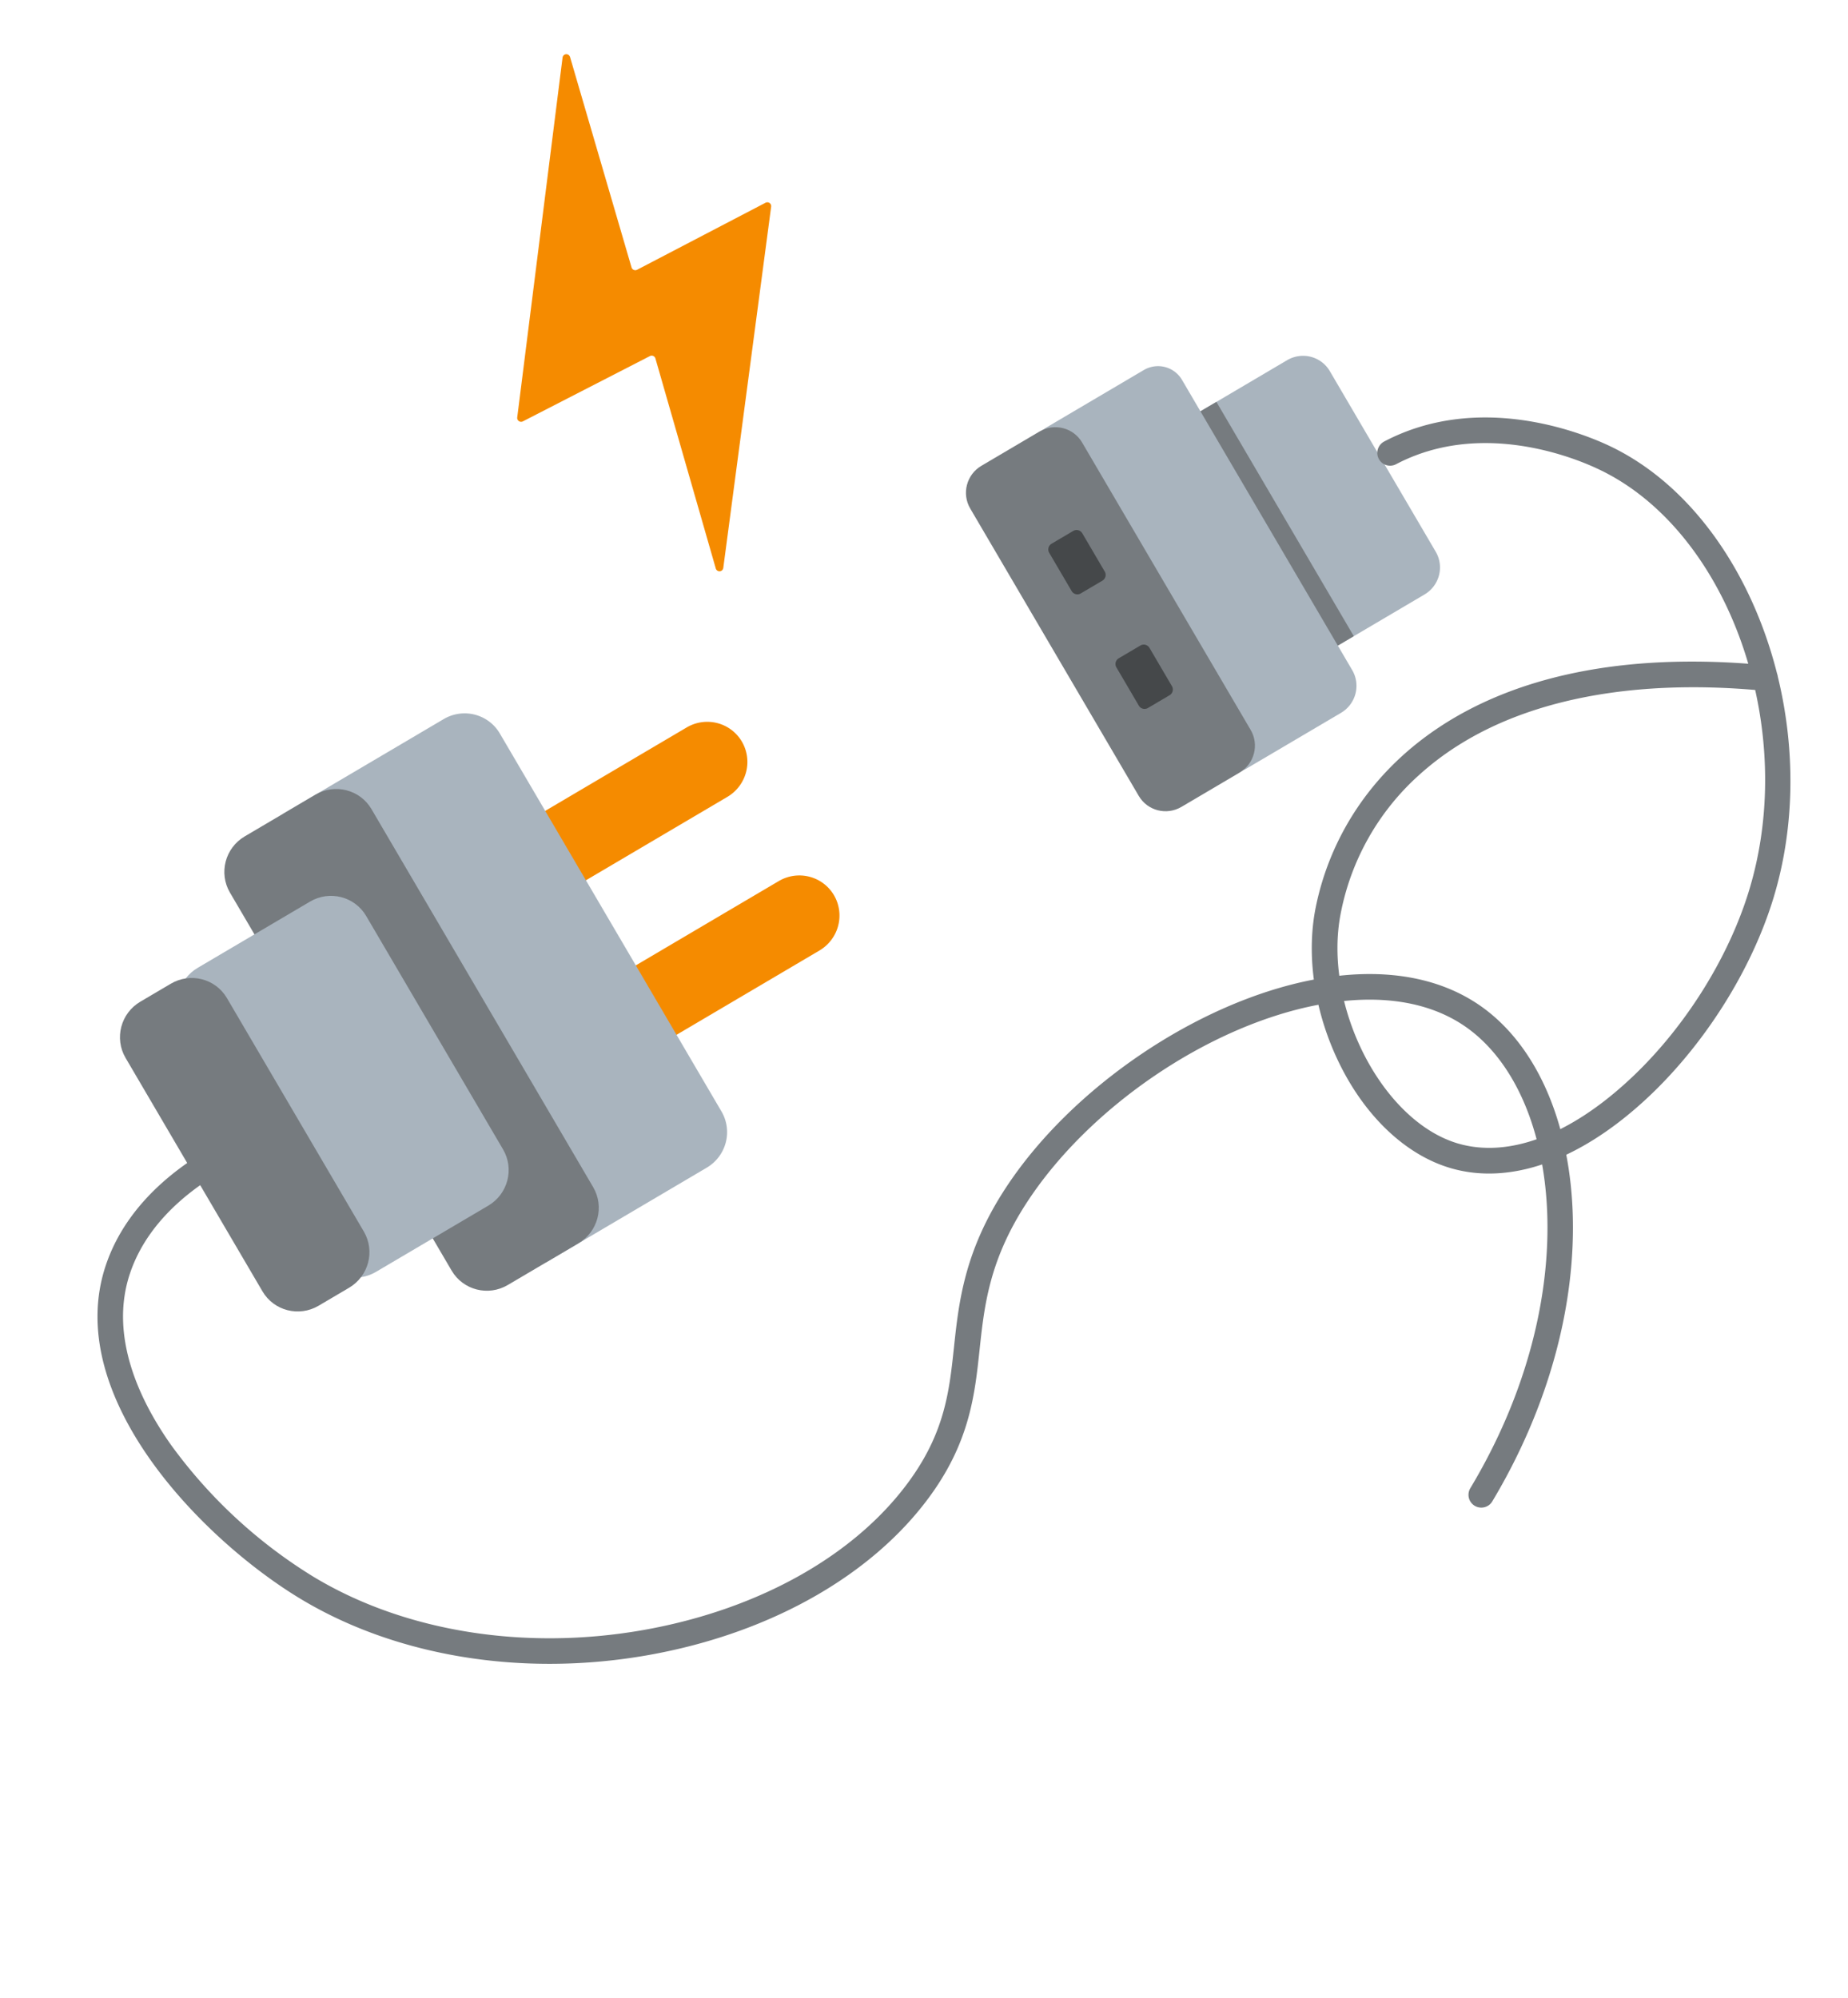 <svg fill="none" xmlns="http://www.w3.org/2000/svg" viewBox="100 100 370 400">
  <path d="m339.528 182.837 18.178-10.721a6.266 6.266 0 0 1 4.736-.677 6.198 6.198 0 0 1 3.807 2.866l21.21 36.17a6.223 6.223 0 0 1 .647 4.729 6.3 6.3 0 0 1-2.891 3.822l-18.178 10.721a7.45 7.45 0 0 1-5.628.804 7.357 7.357 0 0 1-4.522-3.405l-20.006-34.117a7.353 7.353 0 0 1-.959-2.734 7.42 7.42 0 0 1 1.433-5.518 7.494 7.494 0 0 1 2.173-1.94Z" fill="#A9B4BE"/>
  <path d="m343.544 180.465-4.93 2.908 27.509 46.909 4.929-2.907-27.508-46.91Z" fill="#767B7F"/>
  <path d="m309.551 185.565 19.453-11.473a5.627 5.627 0 0 1 2.063-.724 5.584 5.584 0 0 1 2.177.118 5.546 5.546 0 0 1 3.408 2.566l34.084 58.124a6.223 6.223 0 0 1 .648 4.729 6.298 6.298 0 0 1-2.892 3.822l-18.888 11.14a5.608 5.608 0 0 1-4.24.606 5.548 5.548 0 0 1-3.408-2.566l-34.414-58.686a5.571 5.571 0 0 1-.579-4.234 5.644 5.644 0 0 1 2.588-3.422Z" fill="#A9B4BE"/>
  <path d="m308.113 186.408-11.617 6.852c-2.979 1.757-3.984 5.585-2.244 8.551l33.751 57.556c1.739 2.965 5.563 3.946 8.542 2.189l11.617-6.852c2.979-1.757 3.983-5.585 2.244-8.551l-33.751-57.556c-1.739-2.965-5.563-3.946-8.542-2.189Z" fill="#767B7F"/>
  <path d="m314.873 206.309-4.327 2.552a1.334 1.334 0 0 0-.478 1.821l4.498 7.669c.37.632 1.184.841 1.819.467l4.327-2.553a1.333 1.333 0 0 0 .478-1.82l-4.498-7.67a1.325 1.325 0 0 0-1.819-.466ZM328.323 229.248l-4.327 2.552a1.334 1.334 0 0 0-.478 1.821l4.498 7.669c.37.632 1.185.841 1.819.467l4.327-2.553a1.333 1.333 0 0 0 .478-1.82l-4.498-7.67a1.324 1.324 0 0 0-1.819-.466Z" fill="#45484A"/>
  <path d="M429.066 320.533c-13.208 12.023-26.909 16.772-38.605 13.358-8.846-2.582-16.933-10.131-22.185-20.727-5.072-10.235-6.811-21.712-4.849-31.478 5.359-26.522 30.952-52.927 86.605-48.793-5.117-17.52-15.908-32.451-30.297-39.096-5.198-2.427-23.532-9.62-40.212-.853a2.578 2.578 0 0 1-1.962.184 2.557 2.557 0 0 1-1.681-3.217 2.596 2.596 0 0 1 1.266-1.516c18.779-9.866 39.025-1.929 44.779.736 16.567 7.692 28.724 25.339 33.865 45.72.072.195.123.398.151.604 3.477 14.251 3.52 29.787-.797 44.123-4.455 14.808-14.187 30.102-26.007 40.891l-.071.064Zm-45.043-65.268a49.941 49.941 0 0 0-15.55 27.422c-3.733 18.448 8.139 41.78 23.468 46.273 9.892 2.877 21.851-1.454 33.697-12.237l.082-.074c11.17-10.168 20.333-24.598 24.533-38.559 3.916-12.981 4.052-26.996 1.165-39.943-23.768-2.029-44.067 1.656-58.734 10.641a57.078 57.078 0 0 0-8.661 6.477Z" fill="#767B7F"/>
  <path d="m197.465 269.254 40.017-23.602a8.1 8.1 0 0 1 6.128-.875 8.012 8.012 0 0 1 4.926 3.708 8.056 8.056 0 0 1 .838 6.12 8.15 8.15 0 0 1-3.742 4.946l-40.017 23.602-8.15-13.899ZM215.891 300.021l40.029-23.609a8.102 8.102 0 0 1 6.129-.875 8.012 8.012 0 0 1 4.926 3.708 8.056 8.056 0 0 1 .837 6.12 8.143 8.143 0 0 1-3.741 4.946l-40.03 23.61-8.15-13.9Z" fill="#F58B00"/>
  <path d="m156.648 262.96 32.188-18.984a8.274 8.274 0 0 1 3.03-1.063 8.193 8.193 0 0 1 6.08 1.558 8.137 8.137 0 0 1 2.125 2.385l44.384 75.688a8.179 8.179 0 0 1 .851 6.219 8.277 8.277 0 0 1-3.803 5.028l-32.187 18.984-52.668-89.815Z" fill="#A9B4BE"/>
  <path d="m163.14 259.123-14.149 8.345c-3.918 2.31-5.239 7.346-2.952 11.247l44.388 75.694c2.288 3.901 7.318 5.19 11.235 2.879l14.149-8.345c3.918-2.31 5.239-7.346 2.952-11.247l-44.388-75.694c-2.287-3.901-7.317-5.19-11.235-2.879Z" fill="#767B7F"/>
  <path d="m162.075 280.518-22.505 13.274c-3.918 2.31-5.239 7.346-2.951 11.247l27.412 46.746c2.287 3.901 7.317 5.19 11.235 2.879l22.505-13.273c3.918-2.311 5.239-7.347 2.952-11.247l-27.412-46.746c-2.288-3.901-7.318-5.19-11.236-2.88Z" fill="#A9B4BE"/>
  <path d="m134.201 296.961-6.11 3.603c-3.918 2.311-5.239 7.346-2.952 11.247l27.412 46.746c2.288 3.901 7.318 5.19 11.236 2.88l6.11-3.604c3.917-2.311 5.239-7.346 2.951-11.247l-27.412-46.746c-2.287-3.901-7.318-5.19-11.235-2.879Z" fill="#767B7F"/>
  <path d="M398.299 401.204c-.46.408-1.05.64-1.664.653a2.56 2.56 0 0 1-2.58-2.115 2.587 2.587 0 0 1 .318-1.756c22.997-38.31 18.255-78.578-.596-92.162-7.413-5.342-17.712-6.948-29.782-4.654-21.961 4.148-45.972 20.479-58.441 39.651-7.516 11.555-8.487 20.647-9.427 29.443-.94 8.797-1.92 18.075-9.61 28.847-11.583 16.217-32.318 27.982-56.924 32.31-24.999 4.389-50.325.263-69.544-11.372-19.704-11.926-47.685-40.586-38.848-66.759 4.648-13.775 17.164-21.643 24.222-25.108a2.58 2.58 0 0 1 1.969-.118 2.554 2.554 0 0 1 1.466 1.308c.295.614.333 1.322.105 1.967a2.6 2.6 0 0 1-1.317 1.474c-6.35 3.126-17.581 10.141-21.614 22.129-4.276 12.684 2.074 25.647 8.152 34.284a99.582 99.582 0 0 0 28.523 26.443c18.15 10.985 42.208 14.888 66 10.717 23.267-4.09 42.81-15.097 53.599-30.215 6.913-9.678 7.778-17.802 8.693-26.407.958-8.962 2.039-19.115 10.232-31.711 13.179-20.263 38.598-37.5 61.815-41.92 13.488-2.565 25.155-.65 33.742 5.534 10.686 7.7 17.264 22.435 18.062 40.442.834 19.043-4.873 39.831-16.08 58.518a2.668 2.668 0 0 1-.471.577Z" fill="#767B7F"/>
  <path d="m212.631 111.543-9.074 72.05a.777.777 0 0 0 .332.721.773.773 0 0 0 .789.059l25.45-13.08a.778.778 0 0 1 .935.179.775.775 0 0 1 .162.298l12.082 42.042a.777.777 0 0 0 .8.572.768.768 0 0 0 .708-.676l9.583-72.335a.772.772 0 0 0-1.116-.784l-25.733 13.428a.781.781 0 0 1-.939-.18.786.786 0 0 1-.167-.298l-12.304-42.109a.78.78 0 0 0-.805-.57.762.762 0 0 0-.703.683Z" fill="#F58B00"/>
</svg>
